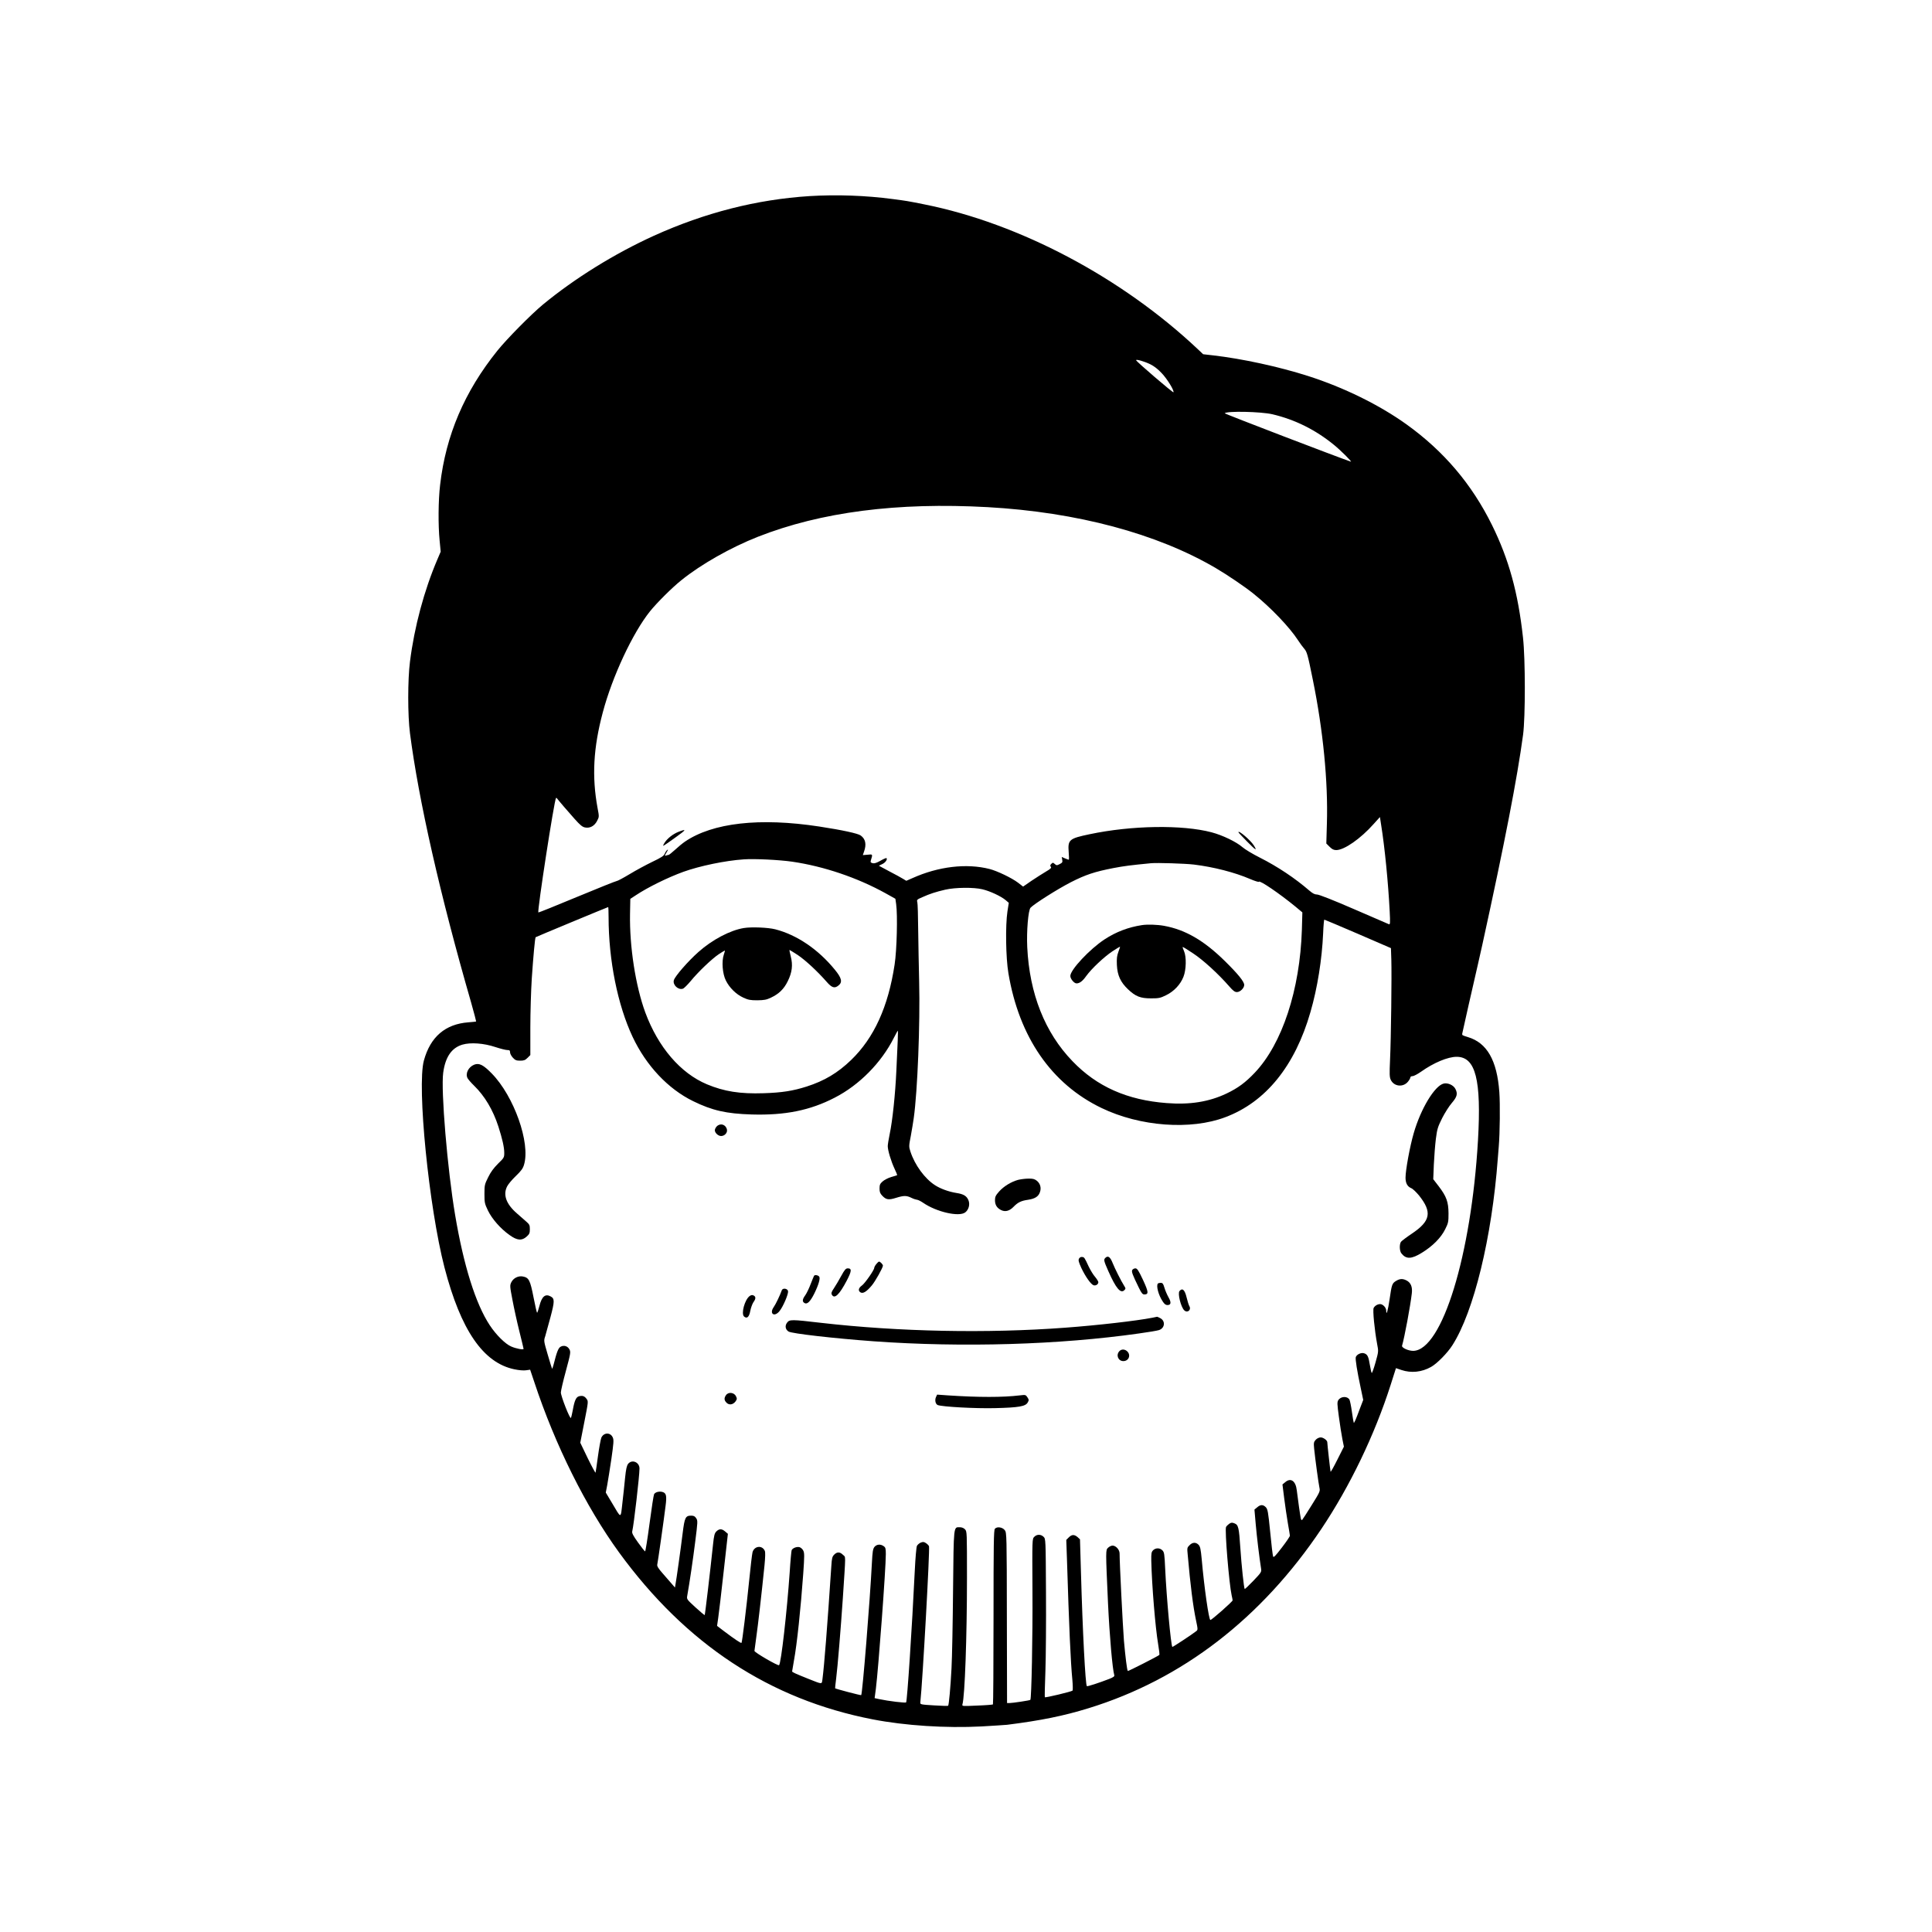 <?xml version="1.0" standalone="no"?>
<!DOCTYPE svg PUBLIC "-//W3C//DTD SVG 20010904//EN"
 "http://www.w3.org/TR/2001/REC-SVG-20010904/DTD/svg10.dtd">
<svg version="1.0" xmlns="http://www.w3.org/2000/svg"
 width="2000pt" height="2000pt" viewBox="0 0 2000 2000"
 preserveAspectRatio="xMidYMid meet">

<g transform="translate(0,2000) scale(0.1,-0.1)"
fill="#000000" stroke="none">
<path d="M8380 17970 c-547 -35 -1081 -171 -1610 -410 -407 -185 -819 -440
-1150 -713 -123 -102 -373 -355 -471 -477 -341 -424 -534 -877 -593 -1390 -19
-158 -21 -416 -5 -577 l11 -114 -35 -82 c-136 -318 -238 -697 -283 -1057 -24
-186 -24 -556 0 -740 90 -696 311 -1672 633 -2788 30 -106 53 -195 52 -196 -2
-2 -38 -6 -80 -9 -239 -18 -394 -150 -461 -396 -73 -266 52 -1518 213 -2141
169 -650 401 -988 724 -1055 47 -10 97 -14 122 -10 l41 6 43 -128 c216 -654
534 -1291 877 -1763 693 -951 1560 -1522 2627 -1729 336 -65 756 -92 1126 -73
123 7 242 15 264 17 349 44 586 92 845 172 970 299 1788 930 2409 1856 295
441 550 970 716 1488 l56 176 56 -19 c101 -34 211 -23 308 32 62 35 169 144
220 224 222 347 409 1115 470 1931 4 44 8 100 10 125 12 141 15 443 6 565 -24
329 -128 510 -325 569 -61 19 -61 19 -59 36 2 14 116 518 163 720 11 47 31
137 45 200 233 1063 361 1723 422 2175 24 183 24 781 -1 1005 -51 465 -146
810 -321 1165 -209 423 -498 764 -885 1042 -282 202 -648 382 -1020 501 -300
96 -683 179 -980 213 l-105 12 -55 52 c-786 741 -1844 1302 -2830 1499 -179
36 -188 37 -325 55 -286 38 -585 48 -865 31z m3526 -1740 c41 -20 82 -52 120
-93 57 -60 129 -177 122 -198 -3 -9 -386 319 -387 332 -2 13 85 -12 145 -41z
m1264 -518 c235 -55 448 -161 640 -318 69 -56 192 -179 174 -173 -123 41
-1311 496 -1306 501 25 25 373 17 492 -10z m-2945 -962 c924 -52 1751 -273
2361 -631 116 -68 301 -193 389 -264 178 -142 375 -348 463 -484 20 -31 48
-69 63 -86 28 -32 36 -57 90 -325 106 -520 158 -1055 145 -1484 l-6 -208 34
-34 c26 -26 43 -34 69 -34 83 0 253 119 387 270 l65 72 12 -78 c38 -235 74
-604 89 -898 6 -117 5 -138 -7 -134 -8 3 -171 74 -363 157 -214 93 -362 151
-382 151 -24 0 -45 11 -79 40 -149 129 -329 249 -513 342 -74 37 -155 86 -180
108 -63 55 -206 124 -320 154 -302 80 -828 72 -1263 -20 -211 -44 -226 -57
-216 -184 4 -44 4 -80 1 -80 -2 0 -20 6 -39 14 l-34 15 5 -29 c5 -24 2 -31
-26 -45 -30 -15 -33 -15 -51 1 -18 16 -21 16 -36 1 -12 -12 -14 -19 -5 -30 9
-10 -1 -21 -51 -50 -34 -20 -101 -63 -149 -95 l-87 -60 -53 41 c-65 49 -213
120 -293 141 -239 61 -531 27 -801 -95 l-62 -27 -33 20 c-19 12 -83 47 -143
78 l-108 58 35 17 c33 15 56 49 44 62 -3 3 -31 -9 -62 -27 -41 -23 -63 -30
-81 -26 -21 6 -25 11 -19 29 20 66 21 65 -33 59 l-50 -4 13 38 c26 74 15 129
-35 165 -28 21 -188 56 -430 93 -615 94 -1103 39 -1390 -157 -25 -17 -71 -55
-102 -84 -32 -29 -62 -53 -67 -53 -5 0 -17 -3 -27 -7 -15 -6 -14 -1 6 33 15
24 18 34 8 26 -9 -7 -21 -25 -27 -40 -9 -22 -36 -40 -129 -84 -64 -31 -170
-88 -234 -127 -65 -39 -125 -71 -133 -71 -8 0 -193 -74 -412 -165 -218 -91
-398 -163 -400 -161 -13 13 165 1168 183 1185 2 2 5 2 7 0 12 -18 125 -149
185 -216 58 -65 81 -84 109 -89 51 -10 97 16 124 68 22 42 22 44 5 133 -60
325 -44 624 54 990 98 371 310 824 489 1047 71 88 230 247 326 323 203 164
511 338 790 448 653 257 1443 359 2380 307z m-2025 -3670 c329 -48 676 -166
967 -327 l102 -57 8 -56 c16 -112 7 -476 -16 -625 -66 -437 -213 -759 -450
-988 -139 -134 -277 -216 -461 -275 -142 -45 -255 -63 -445 -69 -245 -8 -408
18 -586 92 -275 115 -506 385 -639 744 -101 276 -164 681 -158 1021 l3 155 55
36 c126 84 332 185 494 244 170 61 433 116 626 129 110 8 368 -5 500 -24z
m4160 -30 c204 -25 422 -81 580 -149 49 -21 91 -34 92 -29 7 19 212 -121 377
-256 l73 -61 -5 -180 c-20 -622 -204 -1181 -488 -1480 -97 -102 -174 -159
-294 -216 -180 -85 -377 -117 -618 -98 -408 31 -722 170 -975 434 -285 295
-445 698 -468 1180 -8 164 10 382 34 408 34 38 282 195 417 264 153 78 246
109 442 147 111 21 171 29 388 50 64 6 352 -3 445 -14z m-2190 -256 c77 -18
191 -71 239 -111 l34 -29 -14 -89 c-22 -146 -17 -481 10 -640 111 -662 446
-1146 964 -1395 398 -192 923 -231 1282 -95 418 157 721 531 881 1089 72 248
119 545 131 813 3 79 9 143 12 143 3 0 160 -66 348 -147 l342 -148 4 -120 c5
-167 -3 -813 -13 -1030 -7 -155 -6 -185 7 -213 33 -70 127 -80 177 -21 14 17
26 37 26 45 0 8 10 14 23 14 13 0 52 21 88 46 131 93 277 154 368 154 197 0
257 -238 221 -865 -69 -1187 -371 -2171 -669 -2179 -50 -1 -123 32 -117 53 26
89 86 412 101 542 8 67 -10 111 -55 134 -39 20 -69 19 -108 -5 -41 -25 -45
-37 -67 -190 -17 -117 -35 -178 -35 -117 0 30 -34 67 -63 67 -26 0 -55 -17
-67 -40 -11 -21 9 -228 36 -373 15 -77 15 -77 -17 -192 -18 -64 -36 -112 -39
-108 -4 5 -12 41 -19 82 -14 87 -24 109 -57 121 -31 12 -79 -10 -89 -39 -6
-21 13 -142 52 -324 l25 -119 -33 -86 c-46 -124 -60 -155 -65 -150 -2 3 -11
53 -19 112 -8 59 -20 116 -25 126 -21 39 -88 37 -115 -3 -14 -21 -13 -39 5
-173 11 -82 27 -185 36 -230 l16 -80 -68 -135 c-37 -74 -68 -129 -70 -124 -3
10 -34 286 -34 305 0 20 -41 50 -68 50 -17 0 -38 -10 -51 -24 -21 -23 -23 -31
-17 -93 11 -109 46 -365 55 -405 8 -35 4 -44 -81 -180 -49 -79 -93 -147 -98
-152 -5 -5 -11 1 -14 15 -6 26 -31 200 -42 293 -11 96 -63 132 -120 82 l-28
-23 18 -143 c10 -79 27 -195 38 -259 11 -64 21 -121 21 -128 1 -7 -36 -62 -83
-123 -68 -89 -86 -107 -91 -92 -4 10 -18 124 -30 253 -21 212 -26 236 -46 257
-28 28 -55 28 -89 -2 l-28 -23 13 -149 c11 -129 38 -352 56 -464 5 -33 0 -40
-80 -124 -47 -49 -87 -87 -90 -85 -8 9 -33 242 -45 424 -14 211 -20 239 -60
255 -25 10 -34 10 -55 -4 -13 -9 -28 -24 -33 -33 -15 -30 32 -592 58 -708 5
-22 10 -45 10 -52 0 -12 -216 -203 -230 -203 -16 0 -64 334 -90 630 -10 104
-15 129 -32 148 -28 29 -63 28 -94 -4 -25 -24 -26 -29 -19 -97 28 -319 55
-533 86 -680 20 -95 20 -99 2 -113 -47 -37 -244 -166 -247 -163 -15 18 -60
509 -74 807 -7 156 -10 174 -29 193 -27 27 -69 27 -96 1 -18 -19 -20 -32 -19
-109 6 -257 42 -692 71 -863 10 -58 16 -108 12 -112 -10 -11 -322 -170 -326
-166 -8 8 -25 144 -40 313 -12 152 -45 801 -45 904 0 38 -38 81 -73 81 -13 0
-34 -10 -46 -22 -26 -24 -26 -21 -1 -573 16 -342 46 -683 65 -746 4 -12 -9
-22 -52 -39 -106 -41 -226 -80 -232 -75 -15 15 -44 568 -61 1180 l-10 340 -25
23 c-34 29 -60 28 -91 -3 l-26 -26 7 -197 c22 -707 38 -1068 56 -1251 5 -57 6
-108 2 -112 -11 -11 -280 -75 -287 -69 -2 3 0 124 6 270 5 146 8 514 6 817 -3
550 -3 553 -25 574 -27 27 -69 28 -96 0 -22 -21 -22 -22 -19 -564 3 -469 -10
-1112 -22 -1124 -5 -6 -185 -33 -216 -33 l-25 0 -2 882 c-1 853 -2 882 -21
907 -24 32 -81 41 -103 15 -12 -14 -14 -156 -14 -915 0 -493 -3 -900 -6 -903
-3 -3 -76 -9 -163 -12 -153 -7 -158 -7 -153 12 25 82 47 701 47 1310 0 470 0
481 -20 502 -13 14 -33 22 -54 22 -66 0 -63 29 -70 -650 -3 -338 -10 -703 -16
-810 -10 -195 -27 -380 -35 -388 -2 -3 -69 -1 -147 4 -134 8 -143 10 -141 29
24 220 100 1591 90 1618 -3 9 -17 23 -32 33 -21 14 -30 14 -54 5 -15 -7 -33
-22 -39 -34 -6 -12 -16 -125 -22 -252 -29 -601 -79 -1356 -90 -1368 -7 -8
-182 13 -280 34 l-46 10 13 97 c27 219 103 1240 103 1394 0 58 -3 69 -22 82
-33 24 -73 20 -96 -8 -16 -21 -20 -49 -26 -163 -20 -393 -98 -1358 -111 -1371
-3 -4 -266 65 -270 71 -1 1 4 47 11 102 15 118 47 507 69 830 31 477 31 420 2
449 -32 32 -61 33 -91 3 -21 -21 -25 -37 -30 -118 -43 -646 -73 -1024 -92
-1172 -8 -55 3 -55 -144 3 -142 57 -170 70 -170 78 0 4 9 54 19 112 31 167 70
536 96 898 13 187 13 216 0 241 -8 16 -25 31 -39 35 -29 7 -72 -10 -81 -32 -3
-9 -13 -111 -20 -227 -29 -415 -89 -942 -110 -963 -10 -10 -255 132 -255 148
0 5 9 69 19 142 18 125 55 449 85 743 8 85 10 137 3 151 -27 61 -109 51 -127
-15 -5 -20 -21 -153 -35 -296 -29 -285 -72 -635 -79 -642 -5 -6 -72 39 -177
118 l-76 58 12 83 c7 46 32 260 56 476 l44 394 -28 24 c-35 30 -61 30 -91 1
-19 -19 -25 -41 -35 -138 -29 -275 -82 -724 -86 -728 -3 -2 -45 34 -96 80 -88
81 -91 84 -85 118 26 145 60 380 83 562 26 207 27 217 10 242 -13 21 -26 27
-52 27 -59 0 -68 -19 -88 -180 -20 -162 -64 -476 -74 -529 l-6 -35 -31 36
c-17 20 -59 68 -94 108 -48 54 -62 78 -58 94 6 25 69 467 86 607 14 108 7 134
-35 145 -34 8 -72 -3 -84 -24 -5 -9 -26 -146 -47 -304 -21 -159 -42 -288 -46
-288 -4 0 -37 42 -73 92 -51 71 -65 98 -60 116 16 64 75 574 75 650 0 66 -78
98 -118 48 -14 -19 -22 -54 -31 -143 -6 -65 -19 -183 -28 -262 -19 -166 -9
-166 -108 1 l-64 107 15 78 c8 43 27 164 43 270 23 162 26 196 15 221 -23 56
-94 55 -119 -1 -7 -17 -23 -104 -35 -192 -12 -88 -23 -164 -25 -170 -1 -5 -38
62 -81 150 l-77 160 42 214 c42 214 42 214 23 240 -21 29 -42 36 -78 27 -30
-8 -47 -44 -64 -141 -7 -38 -16 -76 -20 -83 -9 -17 -103 222 -104 263 0 17 23
117 52 223 49 182 51 195 37 223 -18 34 -57 47 -91 28 -24 -12 -40 -53 -74
-188 -6 -23 -13 -41 -15 -40 -2 2 -22 68 -45 146 -41 141 -42 143 -26 190 8
27 33 117 55 200 43 162 43 190 2 212 -56 31 -92 1 -117 -98 -10 -39 -21 -71
-24 -71 -3 0 -20 72 -37 161 -35 178 -48 203 -111 215 -47 9 -98 -17 -119 -60
-16 -33 -15 -42 12 -183 15 -81 47 -227 71 -323 24 -96 44 -179 44 -183 0 -13
-78 2 -128 24 -61 26 -156 120 -222 220 -146 221 -271 619 -359 1144 -79 467
-148 1288 -123 1470 22 163 87 258 199 291 85 25 221 15 341 -25 52 -17 107
-31 123 -31 24 0 29 -4 29 -24 0 -13 13 -38 29 -55 24 -26 36 -31 76 -31 38 0
52 5 76 29 l29 29 0 285 c0 156 7 384 15 508 15 222 33 421 40 427 4 4 746
312 751 312 2 0 4 -46 4 -102 0 -448 94 -913 249 -1242 140 -297 366 -538 626
-665 198 -97 344 -130 606 -138 346 -10 605 42 860 174 255 131 483 362 613
621 20 39 38 72 40 72 4 0 -1 -132 -15 -415 -11 -242 -40 -518 -69 -655 -11
-52 -20 -109 -20 -125 0 -43 34 -156 70 -233 17 -36 29 -66 28 -67 -2 -2 -29
-10 -61 -19 -31 -9 -72 -30 -90 -46 -27 -24 -32 -35 -32 -74 0 -36 6 -51 29
-75 39 -41 66 -45 142 -21 81 25 108 25 159 0 22 -11 48 -19 58 -20 10 0 38
-14 63 -31 139 -96 374 -149 437 -99 36 29 50 83 32 126 -18 43 -50 63 -122
74 -82 13 -167 44 -224 81 -106 68 -209 209 -254 347 -17 52 -17 58 4 165 11
62 25 144 30 182 39 276 67 978 56 1415 -4 151 -8 392 -10 535 -1 143 -5 272
-9 286 -7 24 -3 28 51 51 79 36 143 56 238 78 103 24 295 26 385 4z"/>
<path d="M7024 11389 c-58 -22 -121 -72 -148 -119 -22 -39 -26 -41 118 62 112
80 118 91 30 57z"/>
<path d="M12820 11385 c0 -4 41 -47 90 -97 90 -91 107 -101 71 -42 -32 53
-161 164 -161 139z"/>
<path d="M7700 10393 c-142 -23 -329 -122 -471 -249 -107 -95 -240 -248 -253
-290 -15 -48 44 -105 93 -89 11 3 47 39 80 78 77 95 222 233 293 280 31 20 58
37 61 37 3 0 -2 -19 -10 -42 -24 -69 -14 -199 21 -268 37 -75 106 -143 180
-177 52 -24 73 -28 146 -28 70 1 94 5 140 27 83 39 135 89 175 171 45 91 54
167 31 256 -9 35 -15 65 -14 67 2 1 40 -22 86 -52 81 -55 201 -166 298 -276
55 -64 84 -73 125 -39 42 34 32 77 -39 163 -172 211 -394 361 -617 418 -74 19
-248 26 -325 13z"/>
<path d="M11820 10423 c-138 -21 -266 -69 -385 -147 -153 -100 -355 -315 -355
-379 0 -30 39 -77 64 -77 32 0 63 23 101 77 55 76 186 199 272 256 40 26 74
47 77 47 2 0 -5 -24 -16 -52 -16 -43 -19 -70 -16 -138 5 -107 38 -178 115
-251 78 -74 128 -94 238 -94 82 0 96 3 157 33 82 40 148 111 179 190 29 73 32
207 6 266 -10 22 -16 41 -14 43 2 2 51 -28 109 -67 103 -68 259 -210 374 -342
38 -44 57 -58 78 -58 34 0 76 41 76 74 0 34 -62 111 -199 246 -216 213 -410
326 -631 366 -71 13 -174 16 -230 7z"/>
<path d="M4910 8979 c-61 -24 -95 -92 -70 -140 7 -13 36 -47 66 -76 112 -109
197 -252 253 -424 41 -128 61 -215 61 -273 0 -48 -2 -52 -65 -113 -45 -45 -76
-87 -102 -141 -36 -72 -38 -81 -38 -171 0 -90 2 -101 36 -172 42 -87 130 -188
225 -255 78 -56 126 -60 176 -15 28 25 33 36 33 76 0 41 -4 50 -36 78 -20 18
-65 56 -98 86 -111 96 -146 193 -101 280 11 22 51 70 90 107 56 54 74 79 85
118 67 225 -104 708 -334 943 -88 90 -130 111 -181 92z"/>
<path d="M14945 8783 c-94 -23 -237 -260 -310 -513 -40 -137 -85 -383 -85
-461 0 -57 19 -92 59 -109 16 -6 52 -41 81 -76 137 -172 120 -264 -75 -395
-54 -36 -104 -74 -112 -84 -18 -26 -16 -96 5 -121 49 -61 104 -59 212 8 111
68 198 156 241 244 32 64 34 75 34 164 -1 118 -21 174 -101 279 l-57 74 6 151
c4 83 13 203 21 266 13 103 20 124 65 215 28 55 73 126 101 158 54 63 62 95
36 145 -20 39 -78 65 -121 55z"/>
<path d="M7420 8340 c-11 -11 -20 -29 -20 -40 0 -28 35 -60 65 -60 37 0 68 35
60 68 -12 52 -68 69 -105 32z"/>
<path d="M10539 7786 c-72 -20 -147 -66 -195 -119 -37 -42 -44 -56 -44 -91 0
-48 19 -80 62 -102 43 -22 87 -11 129 32 45 47 80 64 152 74 72 11 108 34 123
81 15 44 2 88 -33 116 -23 18 -40 23 -88 22 -33 0 -81 -7 -106 -13z"/>
<path d="M11170 6971 c-9 -17 -4 -35 24 -97 42 -89 99 -170 127 -179 23 -7 49
10 49 32 0 8 -15 32 -33 54 -19 21 -48 69 -66 106 -45 97 -46 98 -69 101 -13
2 -25 -5 -32 -17z"/>
<path d="M11442 6978 c-18 -18 -16 -30 32 -138 78 -176 126 -234 165 -196 15
15 15 19 -1 44 -32 50 -98 182 -119 235 -26 66 -49 83 -77 55z"/>
<path d="M9071 6914 c-12 -15 -21 -32 -21 -39 0 -22 -96 -160 -128 -183 -37
-26 -41 -56 -12 -72 25 -13 61 9 114 72 34 39 116 185 116 206 0 13 -28 42
-40 42 -5 0 -18 -12 -29 -26z"/>
<path d="M8709 6793 c-23 -43 -57 -100 -75 -127 -26 -38 -31 -53 -23 -68 27
-50 78 -1 155 146 51 98 53 126 10 126 -20 0 -32 -13 -67 -77z"/>
<path d="M11721 6853 c-9 -18 2 -48 69 -185 27 -55 38 -68 56 -68 47 0 44 26
-14 151 -47 100 -60 119 -79 119 -12 0 -26 -8 -32 -17z"/>
<path d="M8427 6793 c-3 -5 -19 -44 -36 -88 -17 -45 -42 -96 -56 -115 -30 -41
-32 -66 -5 -80 27 -14 58 17 98 96 46 93 66 162 52 179 -13 16 -46 20 -53 8z"/>
<path d="M11987 6713 c-21 -20 5 -120 49 -185 17 -27 31 -38 49 -38 38 0 42
27 11 81 -15 27 -34 71 -42 99 -12 41 -19 50 -38 50 -12 0 -26 -3 -29 -7z"/>
<path d="M8093 6643 c-17 -49 -64 -147 -83 -173 -49 -69 5 -109 59 -43 37 45
93 175 89 206 -4 29 -55 37 -65 10z"/>
<path d="M12210 6635 c-21 -25 15 -168 50 -200 34 -31 76 7 51 46 -6 11 -18
50 -27 87 -19 80 -44 103 -74 67z"/>
<path d="M7761 6584 c-51 -36 -92 -184 -58 -213 30 -25 52 -5 64 59 6 32 21
72 32 89 26 36 27 57 3 70 -14 7 -25 6 -41 -5z"/>
<path d="M11930 6359 c-164 -32 -563 -78 -900 -103 -813 -61 -1728 -42 -2530
50 -308 36 -327 36 -352 2 -25 -32 -18 -71 15 -92 33 -21 470 -71 882 -101
921 -66 1923 -36 2745 81 96 13 190 29 208 35 61 20 69 95 12 124 -16 8 -30
15 -32 14 -2 -1 -23 -5 -48 -10z"/>
<path d="M11587 6012 c-37 -41 -11 -102 42 -102 55 0 80 61 41 100 -25 25 -62
26 -83 2z"/>
<path d="M7516 5558 c-22 -30 -20 -54 5 -79 27 -27 66 -21 92 12 17 24 18 30
6 55 -19 40 -79 47 -103 12z"/>
<path d="M9689 5537 c-14 -31 -5 -72 18 -82 47 -18 388 -37 593 -32 247 6 317
18 339 59 13 23 13 28 -3 53 -18 27 -20 27 -80 20 -176 -21 -423 -21 -743 0
l-112 8 -12 -26z"/>
</g>
</svg>
